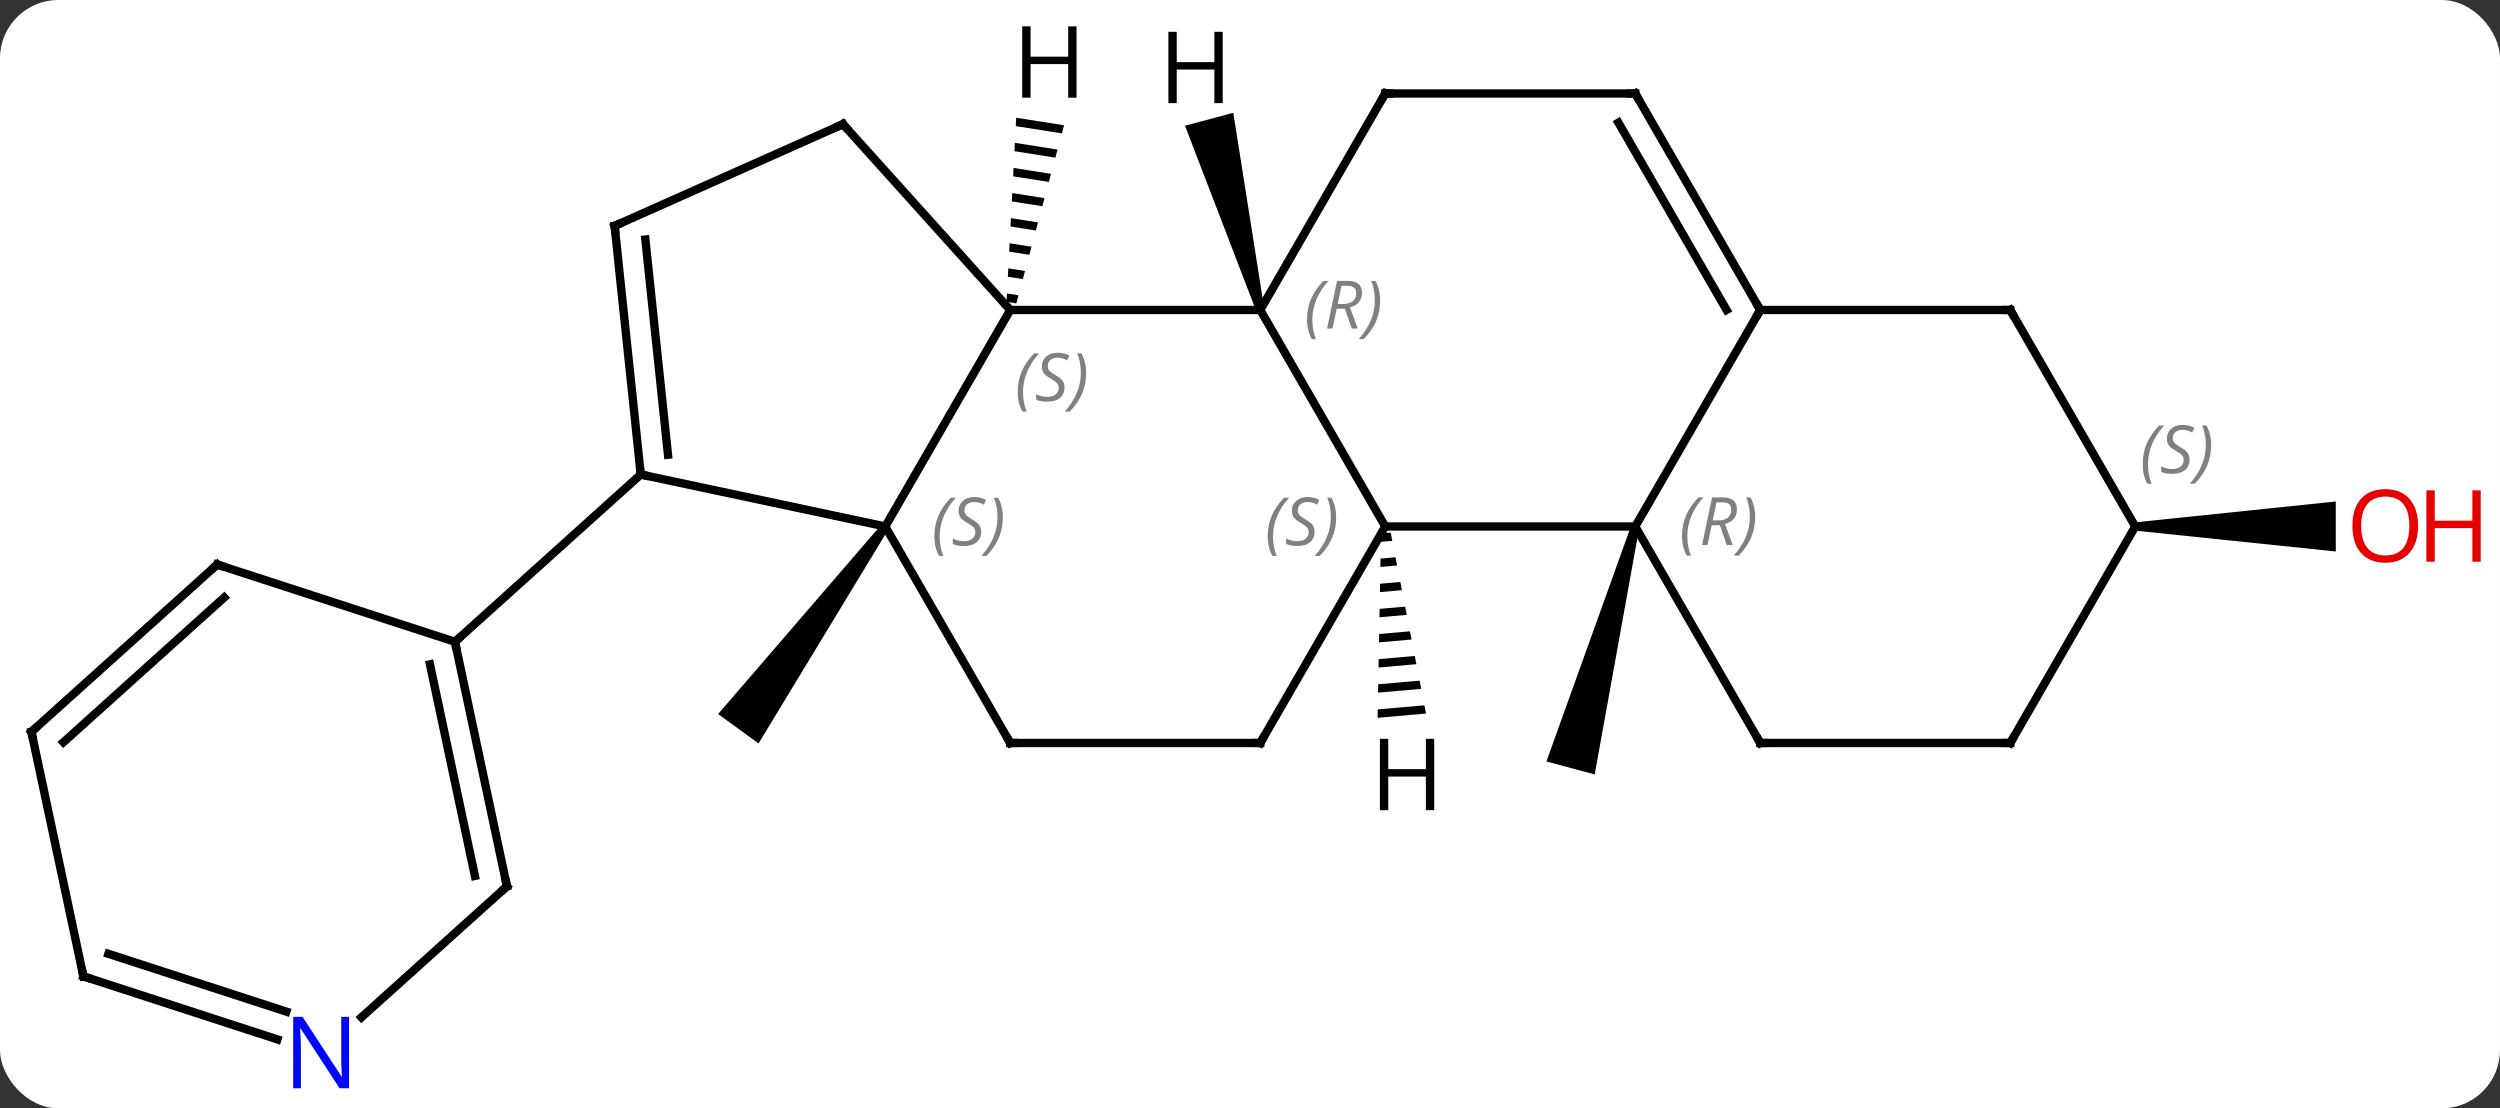 <svg width="300" viewBox="0 0 300 133" style="fill-opacity:1; color-rendering:auto; color-interpolation:auto; text-rendering:auto; stroke:black; stroke-linecap:square; stroke-miterlimit:10; shape-rendering:auto; stroke-opacity:1; fill:black; stroke-dasharray:none; font-weight:normal; stroke-width:1; font-family:'Open Sans'; font-style:normal; stroke-linejoin:miter; font-size:12; stroke-dashoffset:0; image-rendering:auto;" height="133" class="cas-substance-image" xmlns:xlink="http://www.w3.org/1999/xlink" xmlns="http://www.w3.org/2000/svg"><rect x="0" y="0" width="300" height="133" fill="#333333" stroke="none"/><svg class="cas-substance-single-component"><rect y="0" x="0" width="300" stroke="none" ry="7" rx="7" height="133" fill="white" class="cas-substance-group"/><svg y="0" x="0" width="300" viewBox="0 0 300 133" style="fill:black;" height="133" class="cas-substance-single-component-image"><svg><g><g transform="translate(145,67)" style="text-rendering:geometricPrecision; color-rendering:optimizeQuality; color-interpolation:linearRGB; stroke-linecap:butt; image-rendering:optimizeQuality;"><path style="stroke:none;" d="M-39.173 -4.116 L-38.364 -3.528 L-53.973 22.211 L-58.827 18.685 Z"/><path style="stroke:none;" d="M50.748 -3.951 L51.714 -3.693 L46.365 25.931 L40.569 24.379 Z"/><path style="stroke:none;" d="M111.231 -3.322 L111.231 -4.322 L135.293 -6.822 L135.293 -0.822 Z"/><line y2="-29.802" y1="-29.802" x2="6.231" x1="-23.769" style="fill:none;"/><line y2="-3.822" y1="-29.802" x2="-38.769" x1="-23.769" style="fill:none;"/><line y2="-52.098" y1="-29.802" x2="-43.842" x1="-23.769" style="fill:none;"/><line y2="-3.822" y1="-29.802" x2="21.231" x1="6.231" style="fill:none;"/><line y2="-55.782" y1="-29.802" x2="21.231" x1="6.231" style="fill:none;"/><line y2="-10.059" y1="-3.822" x2="-68.112" x1="-38.769" style="fill:none;"/><line y2="22.158" y1="-3.822" x2="-23.769" x1="-38.769" style="fill:none;"/><line y2="-39.894" y1="-52.098" x2="-71.247" x1="-43.842" style="fill:none;"/><line y2="-3.822" y1="-3.822" x2="51.231" x1="21.231" style="fill:none;"/><line y2="22.158" y1="-3.822" x2="6.231" x1="21.231" style="fill:none;"/><line y2="-55.782" y1="-55.782" x2="51.231" x1="21.231" style="fill:none;"/><line y2="-39.894" y1="-10.059" x2="-71.247" x1="-68.112" style="fill:none;"/><line y2="-38.25" y1="-12.434" x2="-67.555" x1="-64.842" style="fill:none;"/><line y2="10.014" y1="-10.059" x2="-90.405" x1="-68.112" style="fill:none;"/><line y2="22.158" y1="22.158" x2="6.231" x1="-23.769" style="fill:none;"/><line y2="-29.802" y1="-3.822" x2="66.231" x1="51.231" style="fill:none;"/><line y2="22.158" y1="-3.822" x2="66.231" x1="51.231" style="fill:none;"/><line y2="-29.802" y1="-55.782" x2="66.231" x1="51.231" style="fill:none;"/><line y2="-29.802" y1="-52.282" x2="62.19" x1="49.21" style="fill:none;"/><line y2="-29.802" y1="-29.802" x2="96.231" x1="66.231" style="fill:none;"/><line y2="22.158" y1="22.158" x2="96.231" x1="66.231" style="fill:none;"/><line y2="-3.822" y1="-29.802" x2="111.231" x1="96.231" style="fill:none;"/><line y2="-3.822" y1="22.158" x2="111.231" x1="96.231" style="fill:none;"/><line y2="0.744" y1="10.014" x2="-118.938" x1="-90.405" style="fill:none;"/><line y2="39.36" y1="10.014" x2="-84.168" x1="-90.405" style="fill:none;"/><line y2="38.111" y1="12.718" x2="-88.012" x1="-93.408" style="fill:none;"/><line y2="20.817" y1="0.744" x2="-141.231" x1="-118.938" style="fill:none;"/><line y2="22.066" y1="4.697" x2="-137.387" x1="-118.098" style="fill:none;"/><line y2="55.077" y1="39.36" x2="-101.626" x1="-84.168" style="fill:none;"/><line y2="50.163" y1="20.817" x2="-134.994" x1="-141.231" style="fill:none;"/><line y2="50.163" y1="57.726" x2="-134.994" x1="-111.718" style="fill:none;"/><line y2="47.459" y1="54.397" x2="-131.991" x1="-110.636" style="fill:none;"/><path style="stroke:none;" d="M-23.056 -52.871 L-23.108 -51.867 L-23.108 -51.867 L-17.575 -50.994 L-17.575 -50.994 L-17.315 -51.966 L-17.315 -51.966 L-23.056 -52.871 ZM-23.214 -49.859 L-23.267 -48.855 L-23.267 -48.855 L-18.356 -48.08 L-18.356 -48.08 L-18.096 -49.051 L-18.096 -49.051 L-23.214 -49.859 ZM-23.372 -46.846 L-23.425 -45.842 L-23.425 -45.842 L-19.137 -45.166 L-18.877 -46.137 L-18.877 -46.137 L-23.372 -46.846 ZM-23.53 -43.834 L-23.583 -42.83 L-19.918 -42.252 L-19.918 -42.252 L-19.657 -43.223 L-19.657 -43.223 L-23.53 -43.834 ZM-23.688 -40.822 L-23.741 -39.817 L-23.741 -39.817 L-20.699 -39.337 L-20.699 -39.337 L-20.439 -40.309 L-20.439 -40.309 L-23.688 -40.822 ZM-23.847 -37.809 L-23.899 -36.805 L-23.899 -36.805 L-21.48 -36.423 L-21.48 -36.423 L-21.22 -37.395 L-21.22 -37.395 L-23.847 -37.809 ZM-24.005 -34.797 L-24.058 -33.792 L-24.058 -33.792 L-22.261 -33.509 L-22.261 -33.509 L-22 -34.48 L-22 -34.48 L-24.005 -34.797 ZM-24.163 -31.784 L-24.216 -30.78 L-24.216 -30.78 L-23.042 -30.595 L-23.042 -30.595 L-22.781 -31.566 L-24.163 -31.784 Z"/><path style="stroke:none;" d="M6.714 -29.931 L5.748 -29.673 L-2.8 -51.914 L2.996 -53.467 Z"/><path style="stroke:none;" d="M21.881 -3.087 L20.718 -2.986 L20.718 -2.986 L20.7 -1.98 L20.7 -1.98 L22.074 -2.1 L21.881 -3.087 ZM22.46 -0.127 L20.663 0.031 L20.663 0.031 L20.645 1.036 L22.652 0.86 L22.46 -0.127 ZM23.038 2.834 L20.608 3.047 L20.589 4.053 L20.589 4.053 L23.231 3.821 L23.231 3.821 L23.038 2.834 ZM23.617 5.795 L20.552 6.064 L20.534 7.069 L20.534 7.069 L23.809 6.782 L23.617 5.795 ZM24.195 8.756 L20.497 9.08 L20.497 9.08 L20.479 10.085 L20.479 10.085 L24.388 9.743 L24.388 9.743 L24.195 8.756 ZM24.773 11.716 L20.442 12.096 L20.442 12.096 L20.424 13.102 L20.424 13.102 L24.966 12.703 L24.966 12.703 L24.773 11.716 ZM25.352 14.677 L20.387 15.112 L20.368 16.118 L20.368 16.118 L25.545 15.664 L25.545 15.664 L25.352 14.677 ZM25.93 17.638 L20.331 18.129 L20.331 18.129 L20.313 19.134 L20.313 19.134 L26.123 18.625 L26.123 18.625 L25.93 17.638 Z"/></g><g transform="translate(145,67)" style="fill:rgb(230,0,0); text-rendering:geometricPrecision; color-rendering:optimizeQuality; image-rendering:optimizeQuality; font-family:'Open Sans'; stroke:rgb(230,0,0); color-interpolation:linearRGB;"><path style="stroke:none;" d="M145.168 -3.892 Q145.168 -1.83 144.129 -0.65 Q143.09 0.53 141.247 0.53 Q139.356 0.53 138.325 -0.634 Q137.293 -1.799 137.293 -3.908 Q137.293 -6.002 138.325 -7.15 Q139.356 -8.299 141.247 -8.299 Q143.106 -8.299 144.137 -7.127 Q145.168 -5.955 145.168 -3.892 ZM138.34 -3.892 Q138.34 -2.158 139.083 -1.252 Q139.825 -0.345 141.247 -0.345 Q142.668 -0.345 143.395 -1.244 Q144.122 -2.142 144.122 -3.892 Q144.122 -5.627 143.395 -6.517 Q142.668 -7.408 141.247 -7.408 Q139.825 -7.408 139.083 -6.51 Q138.34 -5.611 138.34 -3.892 Z"/><path style="stroke:none;" d="M152.684 0.405 L151.684 0.405 L151.684 -3.627 L147.168 -3.627 L147.168 0.405 L146.168 0.405 L146.168 -8.158 L147.168 -8.158 L147.168 -4.517 L151.684 -4.517 L151.684 -8.158 L152.684 -8.158 L152.684 0.405 Z"/></g><g transform="translate(145,67)" style="font-size:8.4px; fill:gray; text-rendering:geometricPrecision; image-rendering:optimizeQuality; color-rendering:optimizeQuality; font-family:'Open Sans'; font-style:italic; stroke:gray; color-interpolation:linearRGB;"><path style="stroke:none;" d="M-22.878 -19.939 Q-22.878 -21.267 -22.409 -22.392 Q-21.94 -23.517 -20.909 -24.595 L-20.299 -24.595 Q-21.268 -23.532 -21.753 -22.36 Q-22.237 -21.189 -22.237 -19.954 Q-22.237 -18.626 -21.799 -17.61 L-22.315 -17.61 Q-22.878 -18.642 -22.878 -19.939 ZM-17.255 -20.532 Q-17.255 -19.704 -17.802 -19.251 Q-18.349 -18.798 -19.349 -18.798 Q-19.755 -18.798 -20.067 -18.853 Q-20.38 -18.907 -20.661 -19.048 L-20.661 -19.704 Q-20.036 -19.376 -19.333 -19.376 Q-18.708 -19.376 -18.333 -19.673 Q-17.958 -19.97 -17.958 -20.485 Q-17.958 -20.798 -18.161 -21.024 Q-18.364 -21.251 -18.927 -21.579 Q-19.521 -21.907 -19.747 -22.235 Q-19.974 -22.564 -19.974 -23.017 Q-19.974 -23.751 -19.458 -24.212 Q-18.942 -24.673 -18.099 -24.673 Q-17.724 -24.673 -17.388 -24.595 Q-17.052 -24.517 -16.677 -24.345 L-16.942 -23.751 Q-17.192 -23.907 -17.513 -23.993 Q-17.833 -24.079 -18.099 -24.079 Q-18.63 -24.079 -18.95 -23.806 Q-19.271 -23.532 -19.271 -23.064 Q-19.271 -22.86 -19.2 -22.712 Q-19.13 -22.564 -18.989 -22.431 Q-18.849 -22.298 -18.427 -22.048 Q-17.864 -21.704 -17.661 -21.509 Q-17.458 -21.314 -17.357 -21.079 Q-17.255 -20.845 -17.255 -20.532 ZM-14.661 -22.251 Q-14.661 -20.923 -15.137 -19.79 Q-15.614 -18.657 -16.629 -17.61 L-17.239 -17.61 Q-15.301 -19.767 -15.301 -22.251 Q-15.301 -23.579 -15.739 -24.595 L-15.223 -24.595 Q-14.661 -23.532 -14.661 -22.251 Z"/><path style="stroke:none;" d="M11.842 -28.638 Q11.842 -29.966 12.311 -31.091 Q12.78 -32.216 13.811 -33.294 L14.421 -33.294 Q13.452 -32.232 12.967 -31.06 Q12.483 -29.888 12.483 -28.654 Q12.483 -27.325 12.921 -26.31 L12.405 -26.31 Q11.842 -27.341 11.842 -28.638 ZM15.402 -29.95 L14.902 -27.575 L14.246 -27.575 L15.449 -33.294 L16.699 -33.294 Q18.434 -33.294 18.434 -31.857 Q18.434 -30.497 16.996 -30.107 L17.934 -27.575 L17.215 -27.575 L16.387 -29.95 L15.402 -29.95 ZM15.98 -32.7 Q15.59 -30.779 15.527 -30.529 L16.184 -30.529 Q16.934 -30.529 17.34 -30.857 Q17.746 -31.185 17.746 -31.81 Q17.746 -32.279 17.488 -32.489 Q17.23 -32.7 16.637 -32.7 L15.98 -32.7 ZM20.62 -30.95 Q20.62 -29.622 20.143 -28.489 Q19.666 -27.357 18.651 -26.31 L18.041 -26.31 Q19.979 -28.466 19.979 -30.95 Q19.979 -32.279 19.541 -33.294 L20.057 -33.294 Q20.62 -32.232 20.62 -30.95 Z"/><path style="stroke:none;" d="M-32.877 -2.619 Q-32.877 -3.947 -32.409 -5.072 Q-31.94 -6.197 -30.909 -7.275 L-30.299 -7.275 Q-31.268 -6.213 -31.753 -5.041 Q-32.237 -3.869 -32.237 -2.635 Q-32.237 -1.306 -31.799 -0.291 L-32.315 -0.291 Q-32.877 -1.322 -32.877 -2.619 ZM-27.255 -3.213 Q-27.255 -2.385 -27.802 -1.931 Q-28.349 -1.478 -29.349 -1.478 Q-29.755 -1.478 -30.067 -1.533 Q-30.38 -1.588 -30.661 -1.728 L-30.661 -2.385 Q-30.036 -2.056 -29.333 -2.056 Q-28.708 -2.056 -28.333 -2.353 Q-27.958 -2.65 -27.958 -3.166 Q-27.958 -3.478 -28.161 -3.705 Q-28.364 -3.931 -28.927 -4.26 Q-29.521 -4.588 -29.747 -4.916 Q-29.974 -5.244 -29.974 -5.697 Q-29.974 -6.431 -29.458 -6.892 Q-28.942 -7.353 -28.099 -7.353 Q-27.724 -7.353 -27.388 -7.275 Q-27.052 -7.197 -26.677 -7.025 L-26.942 -6.431 Q-27.192 -6.588 -27.513 -6.674 Q-27.833 -6.76 -28.099 -6.76 Q-28.63 -6.76 -28.95 -6.486 Q-29.271 -6.213 -29.271 -5.744 Q-29.271 -5.541 -29.2 -5.392 Q-29.13 -5.244 -28.989 -5.111 Q-28.849 -4.978 -28.427 -4.728 Q-27.864 -4.385 -27.661 -4.189 Q-27.458 -3.994 -27.357 -3.76 Q-27.255 -3.525 -27.255 -3.213 ZM-24.66 -4.931 Q-24.66 -3.603 -25.137 -2.47 Q-25.614 -1.338 -26.629 -0.291 L-27.239 -0.291 Q-25.301 -2.447 -25.301 -4.931 Q-25.301 -6.26 -25.739 -7.275 L-25.223 -7.275 Q-24.66 -6.213 -24.66 -4.931 Z"/></g><g transform="translate(145,67)" style="stroke-linecap:butt; font-size:8.4px; text-rendering:geometricPrecision; image-rendering:optimizeQuality; color-rendering:optimizeQuality; font-family:'Open Sans'; font-style:italic; color-interpolation:linearRGB; stroke-miterlimit:5;"><path style="fill:none;" d="M-43.508 -51.726 L-43.842 -52.098 L-44.299 -51.895"/><path style="fill:gray; stroke:none;" d="M7.122 -2.619 Q7.122 -3.947 7.591 -5.072 Q8.06 -6.197 9.091 -7.275 L9.701 -7.275 Q8.732 -6.213 8.248 -5.041 Q7.763 -3.869 7.763 -2.635 Q7.763 -1.306 8.201 -0.291 L7.685 -0.291 Q7.122 -1.322 7.122 -2.619 ZM12.745 -3.213 Q12.745 -2.385 12.198 -1.931 Q11.651 -1.478 10.651 -1.478 Q10.245 -1.478 9.932 -1.533 Q9.62 -1.588 9.339 -1.728 L9.339 -2.385 Q9.964 -2.056 10.667 -2.056 Q11.292 -2.056 11.667 -2.353 Q12.042 -2.65 12.042 -3.166 Q12.042 -3.478 11.839 -3.705 Q11.636 -3.931 11.073 -4.26 Q10.479 -4.588 10.253 -4.916 Q10.026 -5.244 10.026 -5.697 Q10.026 -6.431 10.542 -6.892 Q11.057 -7.353 11.901 -7.353 Q12.276 -7.353 12.612 -7.275 Q12.948 -7.197 13.323 -7.025 L13.057 -6.431 Q12.807 -6.588 12.487 -6.674 Q12.167 -6.76 11.901 -6.76 Q11.37 -6.76 11.05 -6.486 Q10.729 -6.213 10.729 -5.744 Q10.729 -5.541 10.8 -5.392 Q10.87 -5.244 11.011 -5.111 Q11.151 -4.978 11.573 -4.728 Q12.136 -4.385 12.339 -4.189 Q12.542 -3.994 12.643 -3.76 Q12.745 -3.525 12.745 -3.213 ZM15.339 -4.931 Q15.339 -3.603 14.863 -2.47 Q14.386 -1.338 13.371 -0.291 L12.761 -0.291 Q14.699 -2.447 14.699 -4.931 Q14.699 -6.26 14.261 -7.275 L14.777 -7.275 Q15.339 -6.213 15.339 -4.931 Z"/><path style="fill:none;" d="M20.981 -55.349 L21.231 -55.782 L21.731 -55.782"/><path style="fill:none;" d="M-68.164 -10.556 L-68.112 -10.059 L-67.623 -9.955"/><path style="fill:none;" d="M-24.019 21.725 L-23.769 22.158 L-23.269 22.158"/><path style="fill:none;" d="M-70.79 -40.097 L-71.247 -39.894 L-71.195 -39.397"/><path style="fill:gray; stroke:none;" d="M56.842 -2.658 Q56.842 -3.986 57.311 -5.111 Q57.78 -6.236 58.811 -7.314 L59.42 -7.314 Q58.452 -6.252 57.967 -5.08 Q57.483 -3.908 57.483 -2.674 Q57.483 -1.345 57.92 -0.33 L57.405 -0.33 Q56.842 -1.361 56.842 -2.658 ZM60.402 -3.97 L59.902 -1.595 L59.246 -1.595 L60.449 -7.314 L61.699 -7.314 Q63.434 -7.314 63.434 -5.877 Q63.434 -4.517 61.996 -4.127 L62.934 -1.595 L62.215 -1.595 L61.387 -3.97 L60.402 -3.97 ZM60.98 -6.72 Q60.59 -4.799 60.527 -4.549 L61.184 -4.549 Q61.934 -4.549 62.34 -4.877 Q62.746 -5.205 62.746 -5.83 Q62.746 -6.299 62.488 -6.51 Q62.23 -6.72 61.637 -6.72 L60.98 -6.72 ZM65.62 -4.97 Q65.62 -3.642 65.143 -2.51 Q64.666 -1.377 63.651 -0.33 L63.041 -0.33 Q64.979 -2.486 64.979 -4.97 Q64.979 -6.299 64.541 -7.314 L65.057 -7.314 Q65.62 -6.252 65.62 -4.97 Z"/><path style="fill:none;" d="M6.481 21.725 L6.231 22.158 L5.731 22.158"/><path style="fill:none;" d="M50.731 -55.782 L51.231 -55.782 L51.481 -55.349"/><path style="fill:none;" d="M65.981 -30.235 L66.231 -29.802 L65.981 -29.369"/><path style="fill:none;" d="M65.981 21.725 L66.231 22.158 L66.731 22.158"/><path style="fill:none;" d="M95.731 -29.802 L96.231 -29.802 L96.481 -29.369"/><path style="fill:none;" d="M95.731 22.158 L96.231 22.158 L96.481 21.725"/><path style="fill:gray; stroke:none;" d="M112.123 -11.279 Q112.123 -12.607 112.591 -13.732 Q113.06 -14.857 114.091 -15.935 L114.701 -15.935 Q113.732 -14.873 113.248 -13.701 Q112.763 -12.529 112.763 -11.295 Q112.763 -9.967 113.201 -8.951 L112.685 -8.951 Q112.123 -9.982 112.123 -11.279 ZM117.745 -11.873 Q117.745 -11.045 117.198 -10.592 Q116.651 -10.138 115.651 -10.138 Q115.245 -10.138 114.933 -10.193 Q114.62 -10.248 114.339 -10.388 L114.339 -11.045 Q114.964 -10.717 115.667 -10.717 Q116.292 -10.717 116.667 -11.013 Q117.042 -11.31 117.042 -11.826 Q117.042 -12.138 116.839 -12.365 Q116.636 -12.592 116.073 -12.92 Q115.48 -13.248 115.253 -13.576 Q115.026 -13.904 115.026 -14.357 Q115.026 -15.092 115.542 -15.553 Q116.058 -16.013 116.901 -16.013 Q117.276 -16.013 117.612 -15.935 Q117.948 -15.857 118.323 -15.685 L118.058 -15.092 Q117.808 -15.248 117.487 -15.334 Q117.167 -15.42 116.901 -15.42 Q116.37 -15.42 116.05 -15.146 Q115.73 -14.873 115.73 -14.404 Q115.73 -14.201 115.8 -14.053 Q115.87 -13.904 116.011 -13.771 Q116.151 -13.638 116.573 -13.388 Q117.136 -13.045 117.339 -12.849 Q117.542 -12.654 117.644 -12.42 Q117.745 -12.185 117.745 -11.873 ZM120.34 -13.592 Q120.34 -12.263 119.863 -11.131 Q119.386 -9.998 118.371 -8.951 L117.761 -8.951 Q119.699 -11.107 119.699 -13.592 Q119.699 -14.92 119.261 -15.935 L119.777 -15.935 Q120.34 -14.873 120.34 -13.592 Z"/><path style="fill:none;" d="M-90.301 10.503 L-90.405 10.014 L-90.033 9.679"/><path style="fill:none;" d="M-118.463 0.898 L-118.938 0.744 L-119.31 1.079"/><path style="fill:none;" d="M-84.272 38.871 L-84.168 39.36 L-84.54 39.694"/><path style="fill:none;" d="M-140.859 20.482 L-141.231 20.817 L-141.127 21.306"/></g><g transform="translate(145,67)" style="stroke-linecap:butt; fill:rgb(0,5,255); text-rendering:geometricPrecision; color-rendering:optimizeQuality; image-rendering:optimizeQuality; font-family:'Open Sans'; stroke:rgb(0,5,255); color-interpolation:linearRGB; stroke-miterlimit:5;"><path style="stroke:none;" d="M-103.112 63.589 L-104.253 63.589 L-108.941 56.402 L-108.987 56.402 Q-108.894 57.667 -108.894 58.714 L-108.894 63.589 L-109.816 63.589 L-109.816 55.027 L-108.691 55.027 L-104.019 62.183 L-103.972 62.183 Q-103.972 62.027 -104.019 61.167 Q-104.066 60.308 -104.05 59.933 L-104.05 55.027 L-103.112 55.027 L-103.112 63.589 Z"/><path style="fill:none; stroke:black;" d="M-135.098 49.674 L-134.994 50.163 L-134.518 50.318"/><path style="fill:black; stroke:none;" d="M-15.816 -55.277 L-16.816 -55.277 L-16.816 -59.308 L-21.332 -59.308 L-21.332 -55.277 L-22.332 -55.277 L-22.332 -63.839 L-21.332 -63.839 L-21.332 -60.199 L-16.816 -60.199 L-16.816 -63.839 L-15.816 -63.839 L-15.816 -55.277 Z"/><path style="fill:black; stroke:none;" d="M1.725 -54.623 L0.725 -54.623 L0.725 -58.654 L-3.791 -58.654 L-3.791 -54.623 L-4.791 -54.623 L-4.791 -63.185 L-3.791 -63.185 L-3.791 -59.545 L0.725 -59.545 L0.725 -63.185 L1.725 -63.185 L1.725 -54.623 Z"/><path style="fill:black; stroke:none;" d="M27.105 30.22 L26.105 30.22 L26.105 26.189 L21.589 26.189 L21.589 30.22 L20.589 30.22 L20.589 21.658 L21.589 21.658 L21.589 25.298 L26.105 25.298 L26.105 21.658 L27.105 21.658 L27.105 30.22 Z"/></g></g></svg></svg></svg></svg>